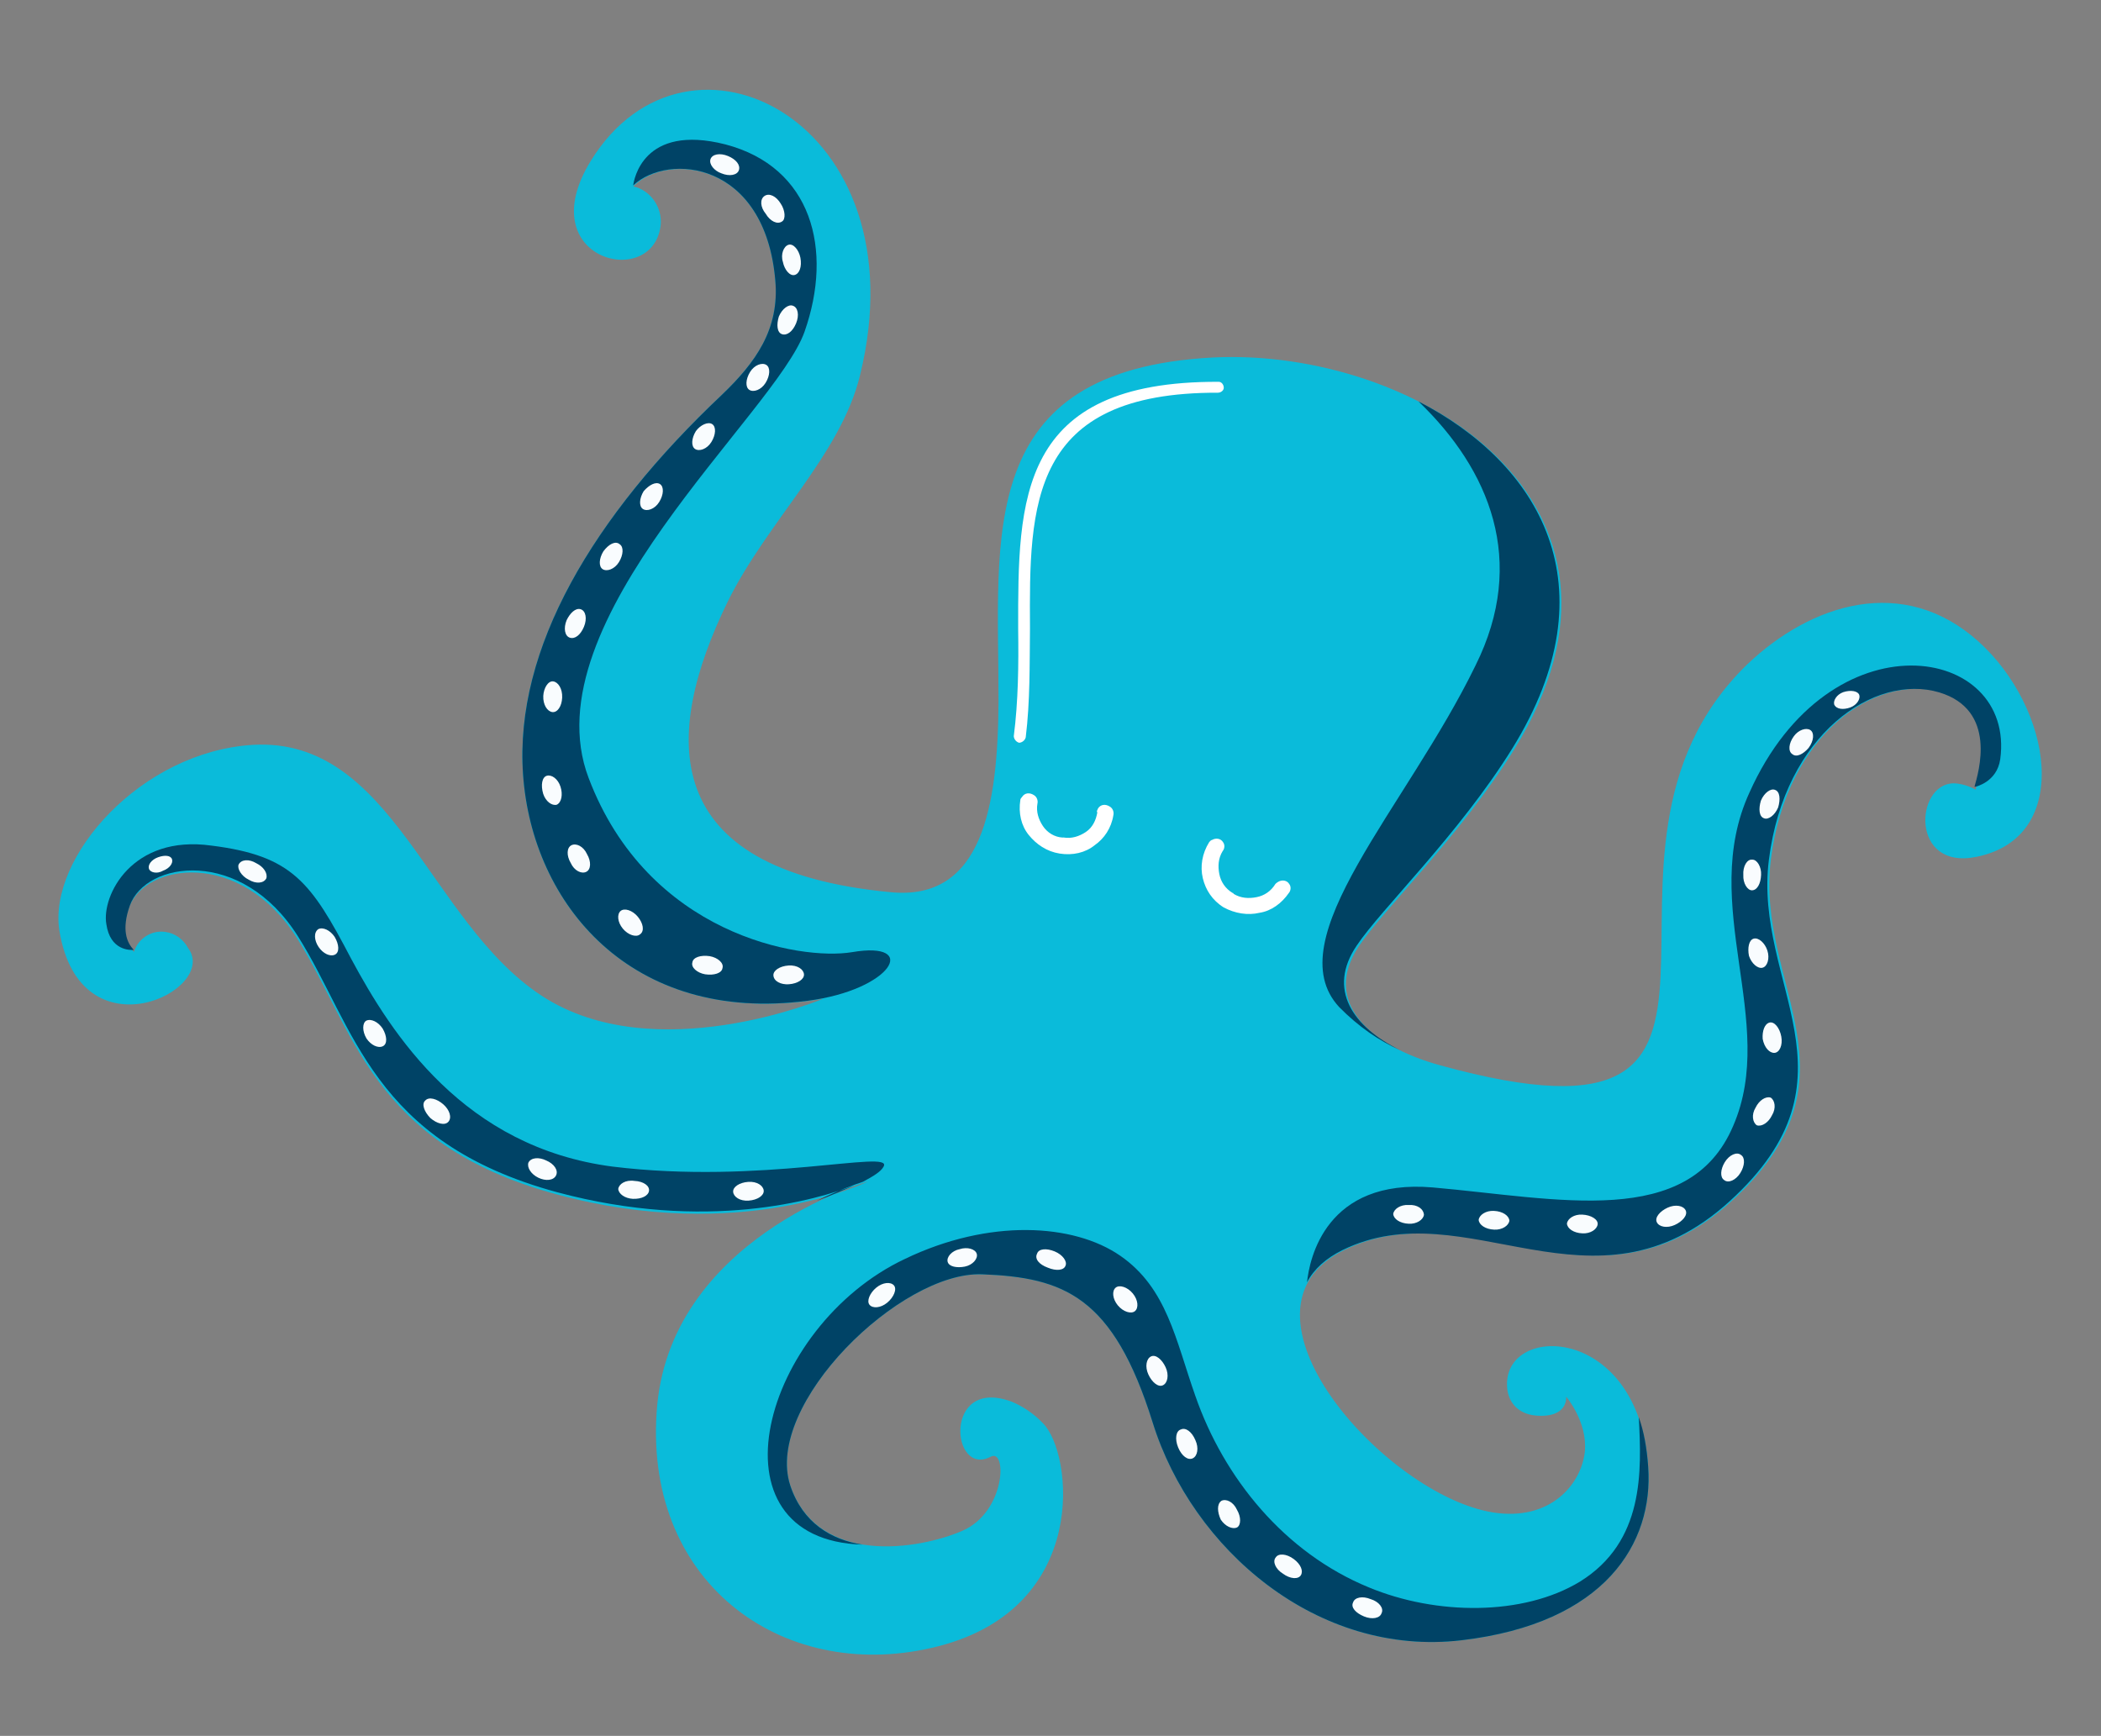 <svg id="octopus" viewBox="0 0 524 433" fill="none" xmlns="http://www.w3.org/2000/svg">
<rect x="0" y="0" width="524" height="433" fill="#808080" stroke="none"/>
<path fill-rule="evenodd" clip-rule="evenodd" d="M249.036 175.032C248.872 200.938 245.118 224.876 222.021 222.543C163.681 216.999 165.277 183.347 181.454 150.157C191.389 129.98 209.714 113.41 214.496 93.593C230.055 30.358 171.525 0.905 147.38 40.077C132.092 64.82 162.963 72.529 164.777 56.126C165.205 51.657 162.197 47.427 157.939 46.492C166.225 38.021 190.778 40.006 193.36 69.913C194.462 82.167 188.385 90.484 180.064 98.463C147.906 128.824 128.258 161.763 130.452 193.178C132.782 226.555 158.832 257.044 205.38 249.107C205.38 249.107 163.216 266.849 135.044 248.347C106.872 229.844 97.988 183.853 63.105 185.796C35.111 187.504 12.039 213.778 14.797 232.082C19.987 264.027 54.806 247.045 46.917 236.497C45.782 234.357 43.698 232.776 41.21 232.457C37.723 231.961 34.424 234.164 33.42 237.44C31.565 235.597 30.098 232.246 32.158 226.43C36.066 215.306 59.98 211.663 74.124 234.104C88.268 256.546 92.499 285.351 138.751 297.905C185.004 310.459 216.456 294.698 216.456 294.698C216.456 294.698 166.41 309.045 163.764 352.388C160.874 395.749 196.38 420.397 234.167 410.607C271.955 400.816 267.546 362.404 260.126 355.03C257.729 352.485 254.892 350.71 252.352 349.654C235.133 343.212 237.161 368.719 247.143 363.336C251.195 361.326 250.819 377.136 240.05 381.834C229.28 386.532 203.929 390.769 197.09 370.53C190.497 350.275 224.676 317.06 244.954 317.864C265.231 318.667 277.634 323.227 287.487 354.846C297.339 386.465 328.566 413.386 364.521 409.149C400.477 404.912 412.392 384.843 411.072 365.945C408.85 330.587 375.514 329.956 375.857 345.469C375.886 349.413 378.335 352.694 383.049 353.105C391.233 353.767 390.611 348.385 390.611 348.385C390.611 348.385 395.982 354.668 395.269 362.117C394.362 370.318 386.618 379.491 372.406 377.277C345.474 372.993 304.27 326.792 335.282 311.802C366.277 296.567 397.755 330.622 431.842 299.634C465.93 268.645 437.694 245.708 441.67 214.356C445.646 183.005 467.772 167.895 484.135 172.672C500.252 177.465 492.492 196.997 492.737 196.979C492.737 196.979 490.163 195.433 487.201 195.393C477.596 195.571 476.387 217.111 492.921 213.737C517.239 208.833 511.77 176.414 493.357 159.943C474.682 143.244 451.762 150.517 435.805 165.688C385.916 214.057 453.484 291.71 359.192 265.741C341.34 260.822 329.719 249.796 338.872 236.086C344.899 227.033 364.313 208.414 377.615 187.015C415.958 125.149 352.85 86.644 302.473 89.175C242.769 92.358 249.119 133.84 249.036 175.032Z" fill="#0ABBDA"/>
<path fill-rule="evenodd" clip-rule="evenodd" d="M349.313 261.992C337.316 256.171 330.986 246.748 338.364 235.875C344.391 226.822 363.805 208.203 377.107 186.804C402.376 146.074 383.723 115.562 353.793 100.142C371.504 117.155 380.985 139.922 368.009 165.984C350.758 201.469 318.28 234.318 334.011 251.223C338.788 256.068 343.97 259.652 349.313 261.992Z" fill="#004263"/>
<path fill-rule="evenodd" clip-rule="evenodd" d="M215.138 385.3C207.41 384.114 200.213 379.93 197.09 370.53C190.497 350.275 224.675 317.06 244.953 317.864C265.231 318.667 277.634 323.227 287.486 354.846C297.339 386.465 328.566 413.386 364.521 409.149C400.477 404.912 412.392 384.843 411.072 365.945C410.729 361.037 409.947 356.899 408.726 353.532C409.423 367.047 410.149 384.506 394.078 394.507C379.885 403.144 358.169 402.934 341.406 395.966C320.334 387.326 305.22 368.652 298.119 348.185C293.198 334.224 291.063 321.303 279.402 313.238C267.742 305.174 246.693 303.931 225.697 314.029C190.125 330.818 175.598 384.116 215.138 385.3ZM325.98 319.851C326.567 314.137 330.578 293.881 357.374 296.202C388.638 298.951 421.244 306.786 432.257 280.862C443.516 254.92 423.476 225.738 436.315 197.714C456.368 152.908 502.785 160.764 498.866 189.399C498.033 195.13 492.686 196.243 492.686 196.243L492.44 196.26C493.428 192.739 498.255 177.111 483.644 172.706C467.526 167.912 445.155 183.039 441.179 214.391C437.203 245.743 465.439 268.68 431.351 299.668C397.264 330.656 365.786 296.601 334.791 311.837C330.739 313.846 327.72 316.523 325.98 319.851Z" fill="#004366"/>
<path fill-rule="evenodd" clip-rule="evenodd" d="M33.386 236.949C31.53 235.106 30.309 231.738 32.369 225.922C36.278 214.798 60.191 211.155 74.335 233.596C88.479 256.038 92.71 284.843 138.963 297.397C176.157 307.377 203.706 299.288 213.071 295.675C210.44 296.845 207.09 298.312 203.723 299.534C208.968 296.948 213.299 295.412 215.228 294.784C217.842 293.369 219.737 292.25 220.388 290.971C222.796 286.611 189.883 295.568 152.819 291.004C115.739 286.195 97.748 258.103 87.542 239.086C77.581 220.052 72.93 213.472 52.777 210.933C32.853 208.132 25.292 223.457 26.525 230.523C27.479 237.115 32.404 237.018 33.386 236.949Z" fill="#004366"/>
<path fill-rule="evenodd" clip-rule="evenodd" d="M157.922 46.246C166.716 37.987 190.795 40.251 193.36 69.913C194.462 82.167 188.385 90.484 180.064 98.463C147.906 128.824 128.258 161.763 130.452 193.178C132.714 225.574 157.485 255.411 201.471 249.627C222.491 246.926 229.521 234.597 212.462 237.515C199.541 239.65 161.605 233.174 146.786 194.01C131.967 154.846 193.465 103.2 200.666 82.721C207.867 62.242 202.484 41.655 180.882 36.011C160.295 30.79 158.082 45.002 157.922 46.246Z" fill="#004366"/>
<path fill-rule="evenodd" clip-rule="evenodd" d="M318.79 219.963C319.738 219.403 320.982 219.563 321.541 220.51C322.084 221.212 321.907 222.211 321.45 222.736C319.658 225.328 317.079 227.234 314.151 227.685C311.24 228.382 307.999 227.868 305.179 226.339C302.342 224.564 300.681 221.967 299.985 219.056C299.289 216.145 299.802 212.903 301.577 210.067C301.805 209.804 302.033 209.542 302.279 209.524C303.226 208.965 304.47 209.125 305.03 210.072C305.572 210.774 305.395 211.773 304.938 212.298C303.831 214.102 303.723 216.082 304.106 218.029C304.488 219.975 305.59 221.624 307.393 222.731C307.393 222.731 307.639 222.714 307.656 222.96C309.459 224.067 311.44 224.175 313.386 223.793C315.332 223.41 316.981 222.308 318.089 220.505C318.089 220.505 318.317 220.242 318.79 219.963Z" fill="white"/>
<path fill-rule="evenodd" clip-rule="evenodd" d="M273.862 201.644C274.529 200.611 275.756 200.525 276.789 201.193C277.56 201.632 277.874 202.597 277.68 203.35C277.166 206.592 275.375 209.184 273.023 210.828C270.689 212.717 267.533 213.431 264.291 212.917C261.05 212.404 258.458 210.612 256.569 208.277C254.68 205.943 253.966 202.787 254.48 199.545C254.463 199.299 254.691 199.037 254.919 198.774C255.587 197.741 256.814 197.655 257.847 198.323C258.617 198.763 258.931 199.727 258.737 200.481C258.384 202.478 259.012 204.407 260.113 206.057C261.215 207.706 263.018 208.813 264.999 208.922L265.244 208.905C267.242 209.258 269.171 208.63 270.82 207.529C272.469 206.427 273.331 204.641 273.685 202.643C273.422 202.415 273.651 202.152 273.862 201.644Z" fill="white"/>
<path fill-rule="evenodd" clip-rule="evenodd" d="M177.195 39.721C177.6 38.46 179.546 38.077 181.578 38.922C183.61 39.767 184.694 41.171 184.289 42.432C183.884 43.693 181.938 44.076 179.906 43.231C178.137 42.615 176.79 40.983 177.195 39.721Z" fill="#F9FCFE"/>
<path fill-rule="evenodd" clip-rule="evenodd" d="M190.659 48.892C191.835 48.071 193.621 48.932 194.74 50.827C195.841 52.477 195.996 54.685 195.048 55.245C193.873 56.067 192.086 55.205 190.967 53.31C189.62 51.678 189.483 49.715 190.659 48.892Z" fill="#F9FCFE"/>
<path fill-rule="evenodd" clip-rule="evenodd" d="M196.687 61.049C197.897 60.718 199.244 62.35 199.626 64.297C200.026 66.488 199.409 68.258 198.2 68.589C196.99 68.92 195.643 67.288 195.26 65.341C194.632 63.412 195.477 61.38 196.687 61.049Z" fill="#F9FCFE"/>
<path fill-rule="evenodd" clip-rule="evenodd" d="M197.749 76.266C199.011 76.671 199.393 78.617 198.549 80.649C197.704 82.681 196.3 83.765 195.039 83.36C193.777 82.955 193.64 80.992 194.239 78.977C195.084 76.945 196.733 75.843 197.749 76.266Z" fill="#F9FCFE"/>
<path fill-rule="evenodd" clip-rule="evenodd" d="M191.136 91.031C192.169 91.699 192.06 93.68 190.953 95.483C189.846 97.287 187.917 97.915 186.884 97.247C185.851 96.579 185.959 94.599 187.066 92.795C188.173 90.992 190.102 90.364 191.136 91.031Z" fill="#F9FCFE"/>
<path fill-rule="evenodd" clip-rule="evenodd" d="M177.616 105.786C178.649 106.454 178.541 108.435 177.434 110.238C176.327 112.042 174.398 112.67 173.365 112.002C172.331 111.334 172.44 109.354 173.547 107.55C174.671 105.992 176.583 105.119 177.616 105.786Z" fill="#F9FCFE"/>
<path fill-rule="evenodd" clip-rule="evenodd" d="M164.605 120.752C165.638 121.42 165.529 123.401 164.422 125.204C163.315 127.008 161.386 127.636 160.353 126.968C159.32 126.3 159.428 124.32 160.535 122.516C161.905 120.941 163.571 120.085 164.605 120.752Z" fill="#F9FCFE"/>
<path fill-rule="evenodd" clip-rule="evenodd" d="M154.555 135.758C155.588 136.426 155.48 138.406 154.373 140.21C153.266 142.014 151.337 142.642 150.304 141.974C149.271 141.306 149.379 139.326 150.486 137.522C151.838 135.701 153.505 134.845 154.555 135.758Z" fill="#F9FCFE"/>
<path fill-rule="evenodd" clip-rule="evenodd" d="M144.837 151.974C146.098 152.379 146.481 154.325 145.636 156.357C144.792 158.389 143.388 159.474 142.126 159.069C140.865 158.663 140.482 156.717 141.327 154.685C142.189 152.899 143.575 151.569 144.837 151.974Z" fill="#F9FCFE"/>
<path fill-rule="evenodd" clip-rule="evenodd" d="M137.955 169.965C139.199 170.124 140.301 171.774 140.21 174C140.118 176.226 138.994 177.784 137.75 177.624C136.506 177.464 135.404 175.815 135.495 173.589C135.604 171.608 136.711 169.805 137.955 169.965Z" fill="#F9FCFE"/>
<path fill-rule="evenodd" clip-rule="evenodd" d="M136.393 193.503C137.603 193.172 139.161 194.296 139.789 196.225C140.417 198.154 140.063 200.152 138.87 200.728C137.66 201.059 136.102 199.935 135.474 198.006C134.829 195.831 135.183 193.834 136.393 193.503Z" fill="#F9FCFE"/>
<path fill-rule="evenodd" clip-rule="evenodd" d="M142.535 210.83C143.728 210.254 145.514 211.116 146.388 213.028C147.506 214.922 147.398 216.903 146.205 217.48C145.013 218.056 143.226 217.194 142.353 215.282C141.234 213.388 141.342 211.407 142.535 210.83Z" fill="#F9FCFE"/>
<path fill-rule="evenodd" clip-rule="evenodd" d="M154.778 227.239C155.708 226.434 157.723 227.033 159.07 228.666C160.417 230.298 160.8 232.244 159.624 233.066C158.694 233.871 156.679 233.272 155.332 231.639C153.985 230.007 153.848 228.044 154.778 227.239Z" fill="#F9FCFE"/>
<path fill-rule="evenodd" clip-rule="evenodd" d="M172.689 240.046C172.848 238.801 174.777 238.173 177.02 238.51C179.018 238.864 180.593 240.233 180.188 241.495C180.028 242.739 178.099 243.367 175.856 243.03C173.859 242.677 172.283 241.307 172.689 240.046Z" fill="#F9FCFE"/>
<path fill-rule="evenodd" clip-rule="evenodd" d="M437.379 234.139C438.589 233.808 440.165 235.178 440.793 237.107C441.421 239.036 440.821 241.051 439.611 241.382C438.402 241.713 436.826 240.343 436.198 238.414C435.816 236.468 436.17 234.47 437.379 234.139Z" fill="#F9FCFE"/>
<path fill-rule="evenodd" clip-rule="evenodd" d="M436.99 214.437C438.217 214.351 439.336 216.246 439.227 218.226C439.136 220.452 438.258 221.993 437.03 222.079C435.803 222.165 434.685 220.27 434.793 218.289C434.639 216.081 435.746 214.277 436.99 214.437Z" fill="#F9FCFE"/>
<path fill-rule="evenodd" clip-rule="evenodd" d="M442.679 197.023C443.94 197.428 444.077 199.391 443.478 201.406C442.634 203.438 440.984 204.54 439.968 204.117C438.707 203.712 438.57 201.749 439.169 199.734C440.014 197.702 441.663 196.6 442.679 197.023Z" fill="#F9FCFE"/>
<path fill-rule="evenodd" clip-rule="evenodd" d="M451.501 182.102C452.534 182.77 452.426 184.751 451.073 186.571C449.704 188.147 448.037 189.003 446.987 188.09C445.954 187.422 446.062 185.442 447.415 183.621C448.539 182.063 450.468 181.435 451.501 182.102Z" fill="#F9FCFE"/>
<path fill-rule="evenodd" clip-rule="evenodd" d="M441.307 255.074C442.517 254.743 443.864 256.375 444.264 258.567C444.664 260.759 443.802 262.545 442.575 262.631C441.348 262.717 440.018 261.33 439.618 259.138C439.481 257.175 440.097 255.405 441.307 255.074Z" fill="#F9FCFE"/>
<path fill-rule="evenodd" clip-rule="evenodd" d="M441.628 273.795C442.661 274.463 443.044 276.409 441.937 278.213C441.075 279.999 439.426 281.101 438.165 280.696C437.131 280.028 436.749 278.082 437.856 276.278C438.718 274.491 440.367 273.39 441.628 273.795Z" fill="#F9FCFE"/>
<path fill-rule="evenodd" clip-rule="evenodd" d="M434.244 288.121C435.277 288.789 435.169 290.77 434.062 292.573C432.955 294.377 431.043 295.25 429.993 294.337C428.96 293.67 429.068 291.689 430.175 289.885C431.282 288.082 433.194 287.208 434.244 288.121Z" fill="#F9FCFE"/>
<path fill-rule="evenodd" clip-rule="evenodd" d="M420.411 301.912C420.987 303.105 419.618 304.68 417.706 305.553C415.794 306.427 413.796 306.073 413.22 304.88C412.643 303.687 414.013 302.112 415.925 301.239C417.837 300.365 419.834 300.719 420.411 301.912Z" fill="#F9FCFE"/>
<path fill-rule="evenodd" clip-rule="evenodd" d="M398.461 305.418C398.301 306.662 396.652 307.763 394.671 307.655C392.445 307.564 390.887 306.44 390.802 305.213C390.961 303.968 392.611 302.867 394.591 302.975C396.817 303.066 398.621 304.173 398.461 305.418Z" fill="#F9FCFE"/>
<path fill-rule="evenodd" clip-rule="evenodd" d="M376.448 304.489C376.288 305.733 374.639 306.834 372.658 306.726C370.433 306.635 368.874 305.511 368.789 304.284C368.948 303.039 370.598 301.938 372.578 302.046C374.804 302.137 376.362 303.261 376.448 304.489Z" fill="#F9FCFE"/>
<path fill-rule="evenodd" clip-rule="evenodd" d="M355.137 303.017C354.977 304.262 353.328 305.363 351.347 305.255C349.121 305.164 347.563 304.039 347.478 302.812C347.637 301.568 349.287 300.466 351.267 300.575C353.476 300.42 355.034 301.545 355.137 303.017Z" fill="#F9FCFE"/>
<path fill-rule="evenodd" clip-rule="evenodd" d="M463.714 173.358C464.028 174.322 463.149 175.863 461.466 176.474C459.782 177.085 458.047 176.96 457.471 175.767C457.157 174.802 458.035 173.261 459.719 172.65C461.648 172.022 463.4 172.393 463.714 173.358Z" fill="#F9FCFE"/>
<path fill-rule="evenodd" clip-rule="evenodd" d="M192.892 243.32C192.807 242.093 194.456 240.992 196.665 240.837C198.873 240.683 200.432 241.807 200.517 243.035C200.603 244.262 198.954 245.363 196.745 245.518C194.782 245.655 192.995 244.793 192.892 243.32Z" fill="#F9FCFE"/>
<path fill-rule="evenodd" clip-rule="evenodd" d="M182.851 297.292C182.766 296.065 184.415 294.963 186.624 294.809C188.832 294.655 190.391 295.779 190.476 297.006C190.562 298.233 188.913 299.335 186.704 299.489C184.495 299.643 182.937 298.519 182.851 297.292Z" fill="#F9FCFE"/>
<path fill-rule="evenodd" clip-rule="evenodd" d="M154.195 296.58C154.355 295.336 156.004 294.234 158.247 294.571C160.473 294.662 162.031 295.786 161.871 297.031C161.712 298.275 160.045 299.131 157.819 299.04C155.839 298.932 154.281 297.807 154.195 296.58Z" fill="#F9FCFE"/>
<path fill-rule="evenodd" clip-rule="evenodd" d="M131.788 290.006C132.439 288.728 134.402 288.591 136.188 289.452C138.22 290.297 139.322 291.946 138.671 293.225C138.021 294.504 136.057 294.641 134.271 293.779C132.484 292.917 131.383 291.268 131.788 290.006Z" fill="#F9FCFE"/>
<path fill-rule="evenodd" clip-rule="evenodd" d="M106.047 274.54C106.96 273.49 108.975 274.089 110.55 275.459C112.126 276.829 112.754 278.758 111.84 279.808C110.927 280.858 108.913 280.259 107.337 278.89C105.745 277.274 105.117 275.345 106.047 274.54Z" fill="#F9FCFE"/>
<path fill-rule="evenodd" clip-rule="evenodd" d="M91.338 254.605C92.531 254.028 94.317 254.89 95.419 256.539C96.538 258.434 96.675 260.398 95.482 260.974C94.289 261.551 92.503 260.689 91.401 259.04C90.282 257.145 90.391 255.164 91.338 254.605Z" fill="#F9FCFE"/>
<path fill-rule="evenodd" clip-rule="evenodd" d="M79.386 231.764C80.578 231.187 82.365 232.049 83.466 233.699C84.585 235.593 84.722 237.557 83.53 238.133C82.337 238.71 80.55 237.848 79.449 236.199C78.347 234.549 78.21 232.586 79.386 231.764Z" fill="#F9FCFE"/>
<path fill-rule="evenodd" clip-rule="evenodd" d="M59.518 215.641C60.168 214.363 62.131 214.226 63.935 215.333C65.721 216.195 66.823 217.844 66.418 219.105C65.767 220.384 63.804 220.521 62.001 219.414C60.214 218.552 59.095 216.657 59.518 215.641Z" fill="#F9FCFE"/>
<path fill-rule="evenodd" clip-rule="evenodd" d="M37.151 216.71C36.837 215.745 37.733 214.45 39.416 213.839C41.1 213.228 42.59 213.371 42.904 214.335C43.218 215.3 42.322 216.595 40.638 217.206C39.217 218.045 37.465 217.675 37.151 216.71Z" fill="#F9FCFE"/>
<path fill-rule="evenodd" clip-rule="evenodd" d="M258.651 312.715C259.056 311.453 261.019 311.316 263.051 312.161C265.083 313.005 266.184 314.655 265.762 315.671C265.357 316.932 263.394 317.069 261.362 316.225C259.084 315.397 258 313.993 258.651 312.715Z" fill="#F9FCFE"/>
<path fill-rule="evenodd" clip-rule="evenodd" d="M278.233 321.212C279.163 320.407 281.178 321.006 282.525 322.639C283.872 324.271 284.009 326.234 283.079 327.039C282.148 327.844 280.134 327.245 278.787 325.613C277.44 323.98 277.303 322.017 278.233 321.212Z" fill="#F9FCFE"/>
<path fill-rule="evenodd" clip-rule="evenodd" d="M287.074 338.351C288.267 337.775 289.843 339.145 290.716 341.056C291.589 342.968 291.235 344.966 290.043 345.543C288.85 346.119 287.275 344.75 286.401 342.838C285.528 340.926 285.882 338.928 287.074 338.351Z" fill="#F9FCFE"/>
<path fill-rule="evenodd" clip-rule="evenodd" d="M294.512 356.575C295.705 355.999 297.263 357.123 298.154 359.28C299.027 361.192 298.673 363.19 297.481 363.766C296.288 364.343 294.73 363.219 293.839 361.061C292.949 358.904 293.302 356.906 294.512 356.575Z" fill="#F9FCFE"/>
<path fill-rule="evenodd" clip-rule="evenodd" d="M304.632 374.365C305.825 373.788 307.612 374.65 308.485 376.562C309.604 378.457 309.495 380.437 308.548 380.997C307.355 381.573 305.569 380.712 304.467 379.062C303.594 377.15 303.457 375.187 304.632 374.365Z" fill="#F9FCFE"/>
<path fill-rule="evenodd" clip-rule="evenodd" d="M318.194 388.462C318.862 387.429 320.842 387.537 322.663 388.89C324.483 390.242 325.094 391.926 324.426 392.959C323.759 393.992 321.778 393.884 319.958 392.531C318.154 391.424 317.281 389.512 318.194 388.462Z" fill="#F9FCFE"/>
<path fill-rule="evenodd" clip-rule="evenodd" d="M337.474 399.693C337.879 398.432 339.825 398.049 341.857 398.894C343.872 399.493 345.219 401.125 344.568 402.404C344.163 403.665 342.217 404.048 340.185 403.203C338.153 402.359 336.823 400.972 337.474 399.693Z" fill="#F9FCFE"/>
<path fill-rule="evenodd" clip-rule="evenodd" d="M236.352 314.765C236.021 313.555 237.391 311.98 239.337 311.597C241.266 310.969 243.281 311.568 243.612 312.778C243.943 313.988 242.573 315.564 240.627 315.946C238.681 316.329 236.684 315.975 236.352 314.765Z" fill="#F9FCFE"/>
<path fill-rule="evenodd" clip-rule="evenodd" d="M216.88 325.496C216.075 324.566 216.92 322.534 218.552 321.187C220.184 319.84 222.147 319.703 222.952 320.633C223.757 321.564 222.912 323.595 221.28 324.943C219.648 326.29 217.685 326.427 216.88 325.496Z" fill="#F9FCFE"/>
<path fill-rule="evenodd" clip-rule="evenodd" d="M255.822 183.929C255.628 184.683 254.926 185.225 254.19 185.277C253.437 185.083 252.894 184.381 252.843 183.644C253.961 174.934 254.063 165.802 253.937 156.933C253.901 124.628 253.807 95.04 303.883 95.242C304.619 95.191 305.161 95.893 305.213 96.629C305.264 97.365 304.562 97.908 303.826 97.959C256.712 97.797 256.703 125.912 256.882 156.727C256.78 165.859 256.923 174.974 255.822 183.929Z" fill="white"/>
</svg>
